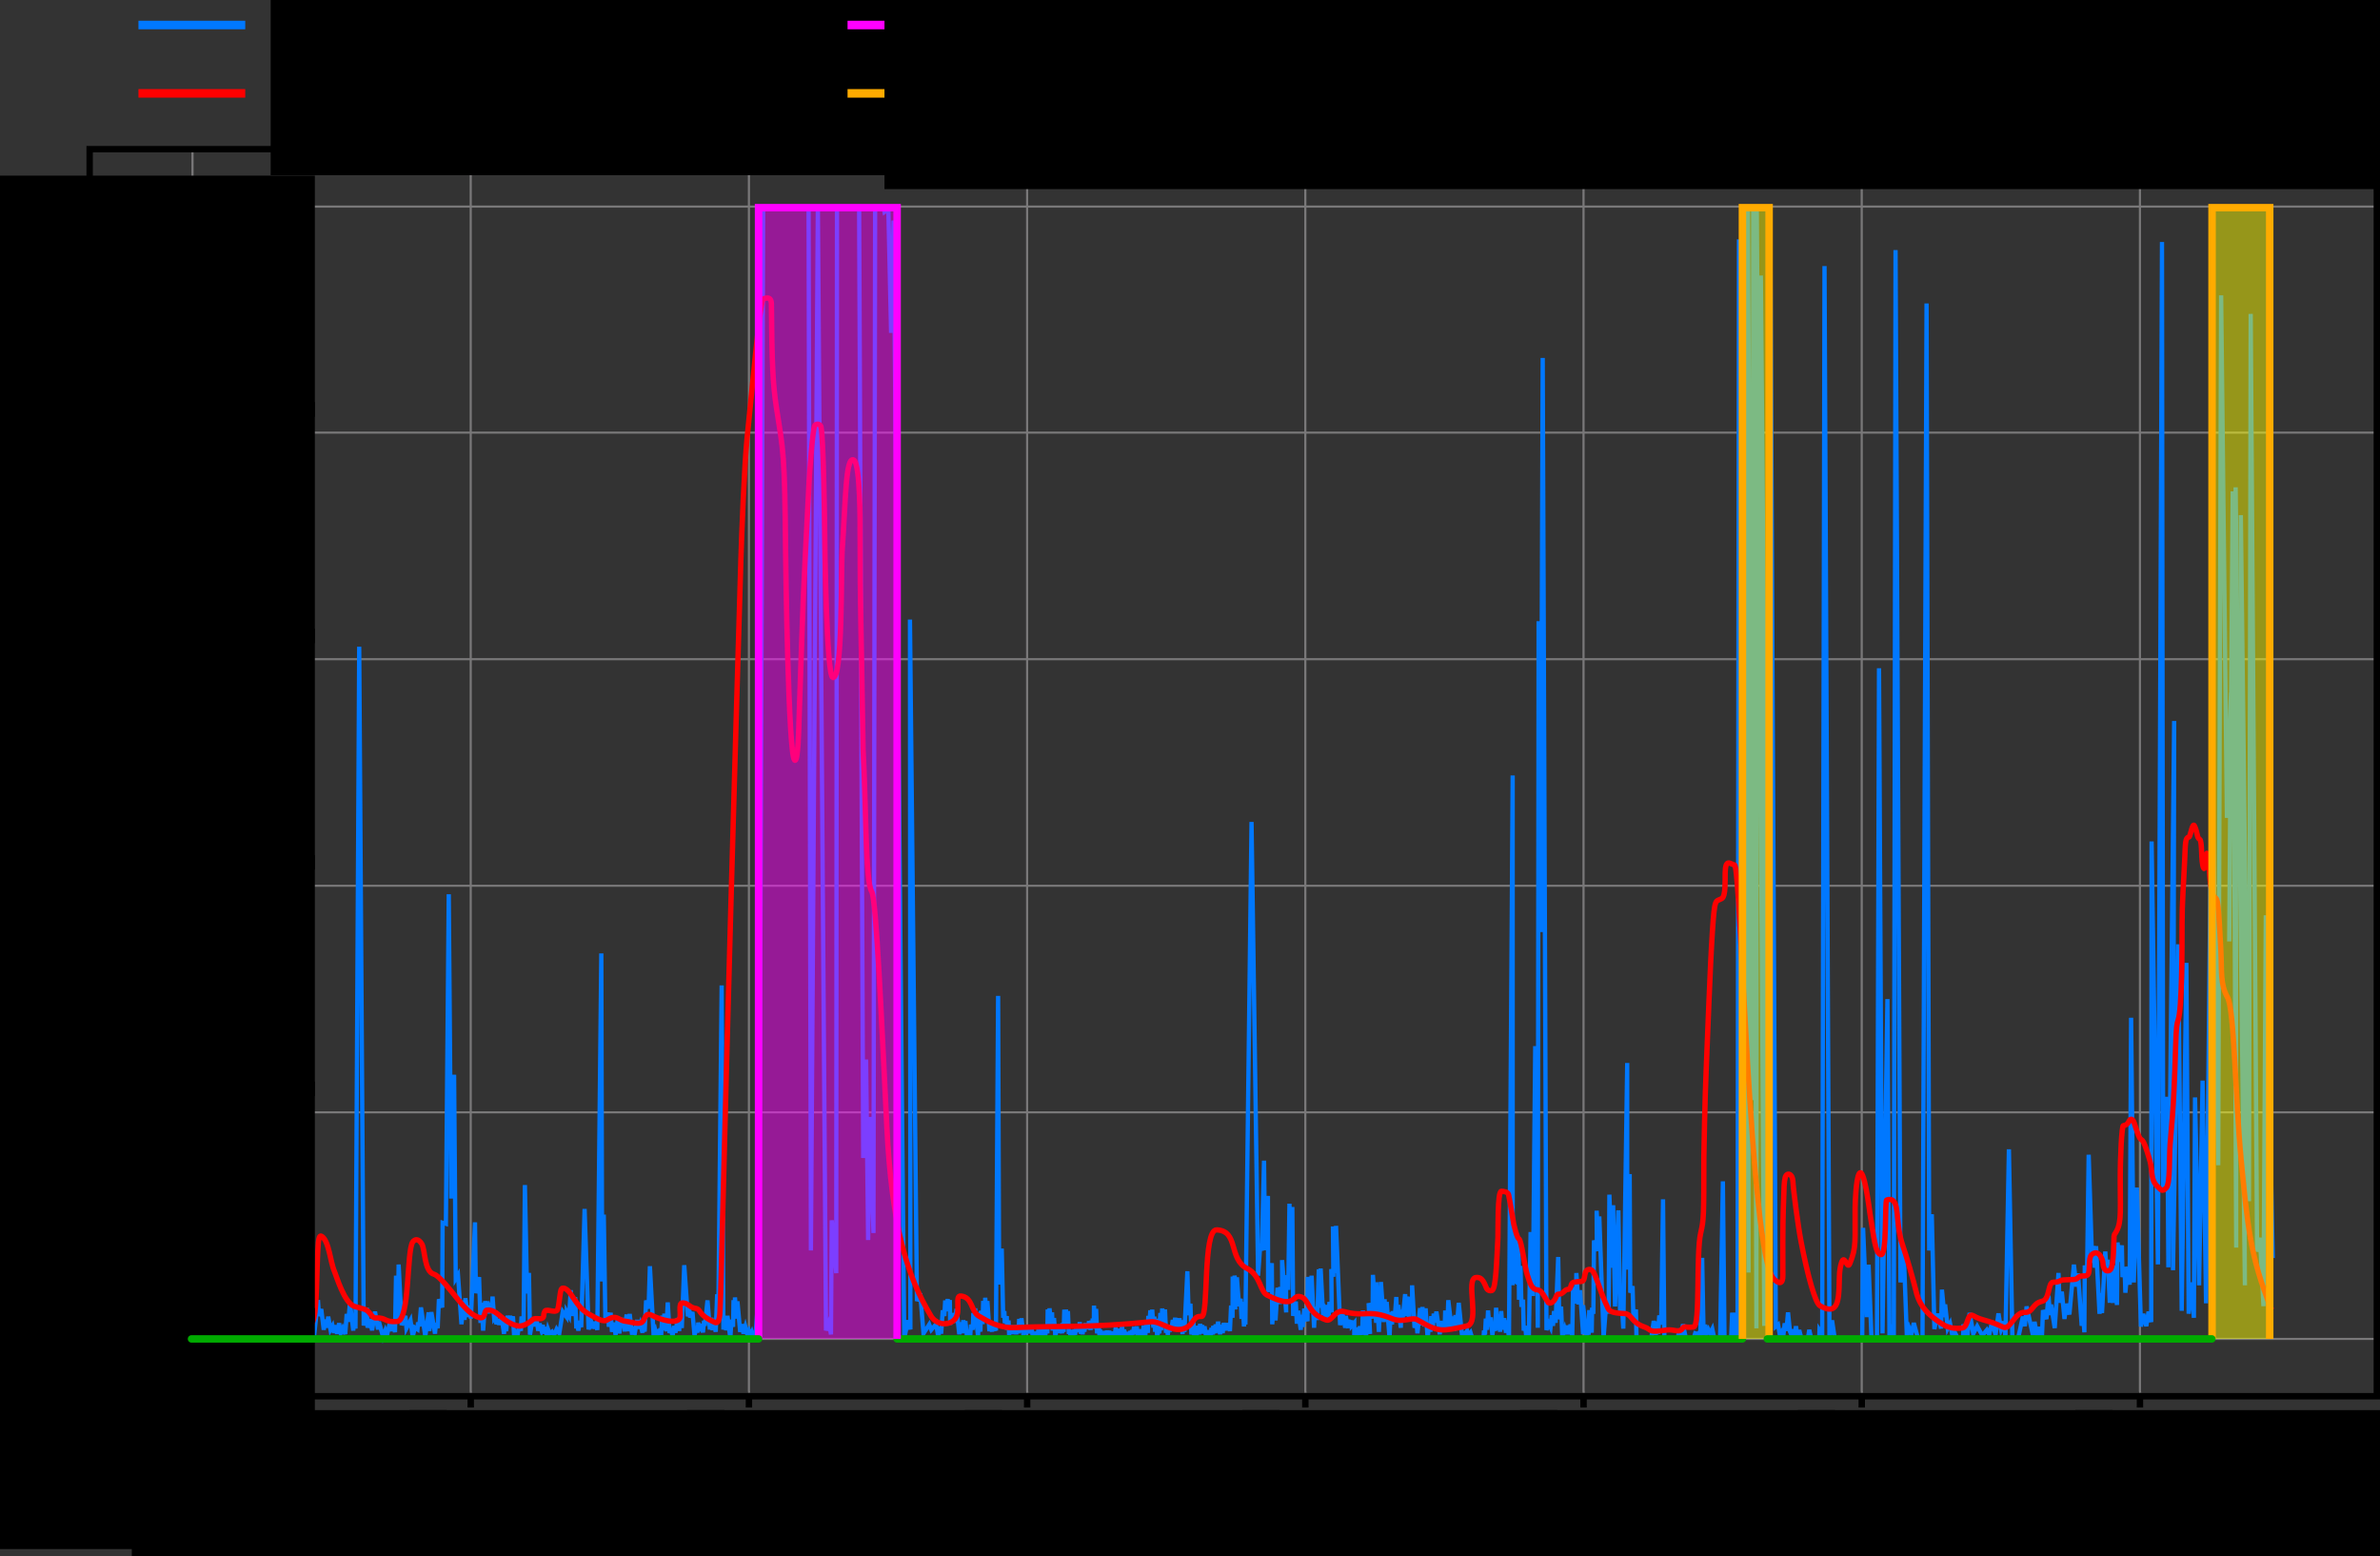 <?xml version="1.0" encoding="UTF-8" standalone="no"?>
<!-- Created with Inkscape (http://www.inkscape.org/) -->

<svg
   xmlns:dc="http://purl.org/dc/elements/1.1/"
   xmlns:cc="http://creativecommons.org/ns#"
   xmlns:rdf="http://www.w3.org/1999/02/22-rdf-syntax-ns#"
   xmlns:svg="http://www.w3.org/2000/svg"
   xmlns="http://www.w3.org/2000/svg"
   xmlns:sodipodi="http://sodipodi.sourceforge.net/DTD/sodipodi-0.dtd"
   xmlns:inkscape="http://www.inkscape.org/namespaces/inkscape"
   id="svg4190"
   version="1.1"
   inkscape:version="0.91 r13725"
   width="1114.31"
   height="728.413"
   viewBox="0 0 1114.31 728.413"
   sodipodi:docname="classified.svg">
  <rect x="0" y="0" width="1114.31" height="728.413" fill="#333333" stroke="none"/>
  <defs
     id="defs4194" />
  <sodipodi:namedview
     pagecolor="#ffffff"
     bordercolor="#666666"
     borderopacity="1"
     objecttolerance="10"
     gridtolerance="10"
     guidetolerance="10"
     inkscape:pageopacity="0"
     inkscape:pageshadow="2"
     inkscape:window-width="1535"
     inkscape:window-height="876"
     id="namedview4192"
     showgrid="false"
     inkscape:zoom="0.65123013"
     inkscape:cx="652.203"
     inkscape:cy="447.80404"
     inkscape:window-x="65"
     inkscape:window-y="24"
     inkscape:window-maximized="1"
     inkscape:current-layer="svg4190"
     inkscape:snap-bbox="true"
     inkscape:object-paths="true"
     inkscape:snap-intersection-paths="true"
     inkscape:object-nodes="true"
     inkscape:snap-smooth-nodes="true"
     inkscape:snap-midpoints="true"
     inkscape:bbox-nodes="true"
     inkscape:bbox-paths="true"
     inkscape:snap-bbox-edge-midpoints="true"
     inkscape:snap-bbox-midpoints="true"
     inkscape:snap-center="true"
     inkscape:snap-object-midpoints="true"
     inkscape:snap-global="true"
     fit-margin-top="0"
     fit-margin-left="0"
     fit-margin-right="0"
     fit-margin-bottom="0" />
  <path
     id="path4232-7-6-2"
     style="fill:none;fill-rule:evenodd;stroke:#797879;stroke-width:1px;stroke-linecap:butt;stroke-linejoin:miter;stroke-opacity:1"
     d="m 41.96,626.706 1070.85,0 m -1070.85,-106.052 1070.85,0 m -1070.85,-106.052 1070.85,0 m -1070.85,-106.051 1070.85,0 m -1070.85,-106.052 1070.85,0 M 41.959,96.697 l 1070.85,0 m -110.76,555.24 -0.136,-0.814 0,-579.86 m -130.119,580.675 -0.136,-0.814 0,-579.86 M 741.54,651.937 l -0.136,-0.814 0,-579.86 m -130.119,580.675 -0.136,-0.814 0,-579.86 m -130.119,580.675 -0.136,-0.814 0,-579.86 m -130.119,580.675 -0.136,-0.814 0,-579.86 m -130.119,580.675 -0.136,-0.814 0,-579.86 M 90.265,651.939 l -0.136,-0.814 0,-579.86"
     inkscape:connector-curvature="0" />
  <g
     id="g4139"
     style="stroke:#0078ff;stroke-width:2;stroke-miterlimit:4;stroke-dasharray:none;stroke-opacity:1"
     transform="translate(-159.198,-49.192)">
    <path
       id="path4275"
       style="fill:none;fill-rule:evenodd;stroke:#0078ff;stroke-width:2;stroke-linecap:butt;stroke-linejoin:miter;stroke-miterlimit:4;stroke-dasharray:none;stroke-opacity:1"
       d="m 297.418,671.337 1.344,-5.854 0.288,6.622 1.536,-8.35 0.96,6.238 0.576,-4.319 0.672,5.758 1.152,-10.557 0.48,6.718 1.056,-5.183 0.768,12.092 1.823,-16.795 0.48,7.486 1.056,-3.263 1.152,9.693 0.768,-4.799 0.672,3.839 0.672,-5.183 1.056,6.046 0.96,-1.728 0.672,3.263 0.768,-3.551 0.672,4.031 0.96,-4.991 0.768,4.607 0.96,-2.207 1.152,2.687 0.672,-9.405 0.768,3.647 0.768,-9.021 1.536,13.148 0.288,-5.183 0.768,4.223 1.735,-319.139 2.104,317.733 1.425,-8.347 0.407,9.365 0.95,-4.072 1.154,5.293 1.357,-8.754 1.425,8.347 0.407,-3.665 1.9,6.99 1.086,-2.918 0.814,2.172 1.425,-6.108 0.679,4.343 0.611,-5.225 1.018,5.7 0.475,-26.466 0.882,20.427 0.339,-25.652 1.425,28.367 1.764,-4.343 0.475,5.836 1.9,-3.732 1.018,7.668 1.018,-4.275 1.222,0.814 0.271,-3.257 0.611,1.9 0.746,-8.89 2.036,13.437 1.581,-11.129 0.288,8.733 0.96,-8.829 1.728,10.077 0.384,-4.895 0.864,2.303 0.576,-13.532 1.536,3.839 0.192,-39.637 1.536,0.48 1.344,-154.227 1.152,142.423 1.344,-57.967 0.768,95.492 1.056,-1.728 1.632,23.033 0.96,-11.037 0.48,9.021 0.384,-10.173 1.248,8.829 0.48,-5.374 0.864,6.046 1.919,-45.011 0.413,33.174 1.493,-7.533 0.679,21.445 0.543,-9.433 0.679,13.03 0.95,-13.776 0.882,5.293 0.136,-5.158 1.154,5.565 -0.136,-4.886 1.018,4.275 0.407,-7.261 0.746,10.247 0.746,-1.018 0.271,3.732 0.767,-2.446 0.48,2.687 1.2,-3.791 1.152,8.062 0.288,-4.463 0.72,3.167 0.672,-7.198 0.672,3.167 0.432,-3.119 0.576,3.215 0.816,-2.975 0.576,9.645 0.816,-3.215 0.624,3.119 1.002,-5.992 0.679,3.257 0.339,-6.718 0.95,3.054 0.611,-64.605 1.018,50.761 0.882,-9.636 0.475,28.909 1.357,-8.076 0.611,4.14 1.018,-3.8 0.882,5.904 0.611,-3.393 0.89,3.124 0.672,-2.495 0.192,4.127 0.96,-3.071 0.672,4.223 0.576,-3.263 0.768,2.079 1.104,-0.879 0.96,1.632 1.2,-2.831 1.248,2.015 1.632,-10.173 1.728,2.399 0.096,-2.495 1.152,2.111 0.768,-12.092 0.672,12.045 1.392,-8.781 0.528,14.636 0.48,-2.207 0.48,3.215 0.816,-4.559 0.528,2.975 1.584,-55.376 1.871,56.384 1.152,-3.695 0.72,3.263 0.528,-3.215 0.528,3.407 0.336,-3.359 0.816,3.887 1.871,-176.253 0.384,153.556 0.768,-31.287 0.768,50.481 1.344,-4.655 0.24,6.67 0.864,-6.574 0.624,8.925 0.864,-4.319 0.816,5.758 1.152,-8.35 0.624,7.678 0.672,-6.286 0.336,3.023 0.864,-3.983 0.624,6.286 0.912,-7.918 0.48,7.822 0.96,-8.062 1.104,9.693 0.528,-3.647 0.864,2.351 1.008,-5.614 0.672,4.079 0.768,-2.207 1.056,4.127 0.144,-2.735 0.864,2.159 0.672,-14.54 1.152,3.839 0.624,-19.866 1.68,31.239 0.768,-1.488 0.72,3.071 0.36,-3.287 0.528,2.687 0.888,-2.999 0.336,2.927 0.528,-9.021 0.528,6.814 0.432,-7.726 0.96,8.254 0.624,-13.532 0.864,14.348 0.624,-2.207 0.768,3.743 0.672,-4.847 0.672,3.167 1.056,-6.814 0.72,5.998 0.384,-9.645 0.816,8.254 1.152,-29.415 1.68,23.945 0.672,-3.503 0.384,4.031 1.104,-2.543 0.96,10.893 0.96,-3.599 0.432,2.351 0.384,-4.683 0.78,3.97 0.577,-3.359 0.814,3.97 0.509,-5.429 0.373,2.341 1.255,-11.91 1.113,13.612 0.72,-5.47 0.528,5.806 0.576,-4.847 0.912,5.614 0.672,-17.563 0.528,10.509 1.584,-155.091 0.816,161.089 0.866,-6.365 0.407,6.718 0.611,-6.786 1.357,10.451 0.543,-8.619 0.746,3.325 0.204,-12.487 0.611,8.686 0.068,-9.976 0.746,9.636 0.407,-7.804 1.289,14.319 0.746,-3.597 0.814,4.411 0.882,-3.19 0.95,3.743 0.746,-1.843 0.838,2.163 0.519,-1.348 0.611,2.104 0.475,-2.172 0.543,1.9 0.882,-11.672 0.787,6.769 1.968,-523.898 21.268,0 1.086,488.49 3.257,-488.49 3.8,525.95 1.395,-3.876 0.936,5.734 0.36,-53.433 2.111,24.761 L 551.073,146 l 10.365,0 1.919,445.2 1.344,-46.067 0.96,84.456 0.768,-57.583 1.728,54.32 L 568.923,146 l 4.031,0 0.384,2.384 1.784,-1.285 1.287,57.909 1.152,-52.593 4.991,523.433 1.728,-8.637 1.152,4.223 -0.192,-332.256 3.263,319.012 1.536,-3.647 1.536,18.811 2.687,-4.223 0.96,2.495 2.303,-2.687 0.768,4.799 0,0 0.257,1.2 0.679,-4.75 0.611,3.257 0.746,-10.926 0.746,2.647 0.407,-7.261 0.611,5.022 0.543,-5.7 0.407,5.633 0.611,-5.158 0.136,11.537 0.814,-5.429 0.679,4.615 0.339,-4.683 0.543,4.343 0.611,-6.243 1.289,11.876 0.746,-5.565 0.679,5.09 0.475,-6.108 0.543,5.565 0.407,-5.158 0.882,8.415 0.543,-4.004 0.746,3.665 0.475,-6.379 0.814,2.375 0.271,-7.872 0.475,6.583 0.407,-8.686 1.357,13.437 0.068,-5.158 1.018,2.511 0.136,-9.704 0.882,6.243 0.271,-10.858 0.746,6.854 0.204,-8.347 0.611,9.161 0.407,-7.601 0.95,14.115 0.475,-3.665 0.746,3.868 0.339,-4.411 0.746,4.14 0.136,-3.054 0.611,2.85 1.018,-156.695 0.475,135.114 1.222,-16.83 0.679,32.37 0.543,-3.122 0.204,5.633 0.95,-3.257 0,6.379 0.814,-4.343 0.271,6.786 0.611,-4.072 0.271,3.529 0.814,-3.936 0.475,4.072 0.611,-4.004 0.543,4.072 0.543,-4.275 0.475,3.868 0.373,-6.752 0.645,6.379 0.407,-6.718 0.95,8.008 0.543,-4.14 0.475,3.732 0.543,-3.665 0.611,3.156 0.441,-3.665 0.679,3.156 0.407,-2.681 0.713,5.056 0.475,-2.477 0.611,2.579 0.441,-2.748 0.543,2.172 0.543,-3.359 0.611,2.986 0.611,-4.174 0.746,5.124 0.611,-4.004 0.577,3.563 0.373,-4.886 0.611,3.359 0.17,-11.197 0.713,5.904 0.136,-6.447 0.814,7.668 0.373,-5.768 0.271,8.483 0.645,-5.836 0.645,8.924 0.645,-5.09 0.611,3.19 0.271,-2.477 0.679,2.341 0.373,-2.239 0.577,2.477 0.136,-4.75 0.577,4.14 0.305,-10.417 0.543,7.092 0.238,-7.16 0.407,7.431 0.509,-6.718 0.441,10.722 0.441,-1.934 0.238,2.681 0.407,-1.764 0.238,2.647 0.441,-2.443 0.271,2.104 0.509,-3.461 0.339,2.579 0.645,-3.699 0.238,2.206 0.509,-2.884 0.339,3.122 0.475,-4.683 0.543,5.429 0.407,-3.563 0.373,3.8 0.475,-4.174 0.373,2.986 0.441,-3.97 0.441,2.341 0.407,-1.9 0.543,2.307 0.339,-3.766 0.746,4.106 0.339,-4.343 0.475,3.563 0.17,-4.547 0.509,4.445 0.077,-10.462 0.672,10.893 0.336,-9.357 0.432,11.469 0.768,-4.367 0.384,5.47 0.384,-2.783 0.48,4.079 0.72,-3.263 0.432,3.071 0.576,-3.311 0.528,2.975 0.528,-3.167 0.576,3.023 0.336,-2.927 0.624,3.359 0.288,-2.351 0.576,2.255 0.384,-2.927 0.624,2.735 0.528,-4.703 0.528,4.943 0.48,-2.447 0.528,2.255 0.336,-4.127 0.72,4.367 0.336,-5.95 0.576,5.422 0.432,-3.359 0.768,3.503 0.288,-2.399 0.576,2.447 0.336,-1.967 0.576,2.255 0.384,-3.263 0.384,2.495 0.432,-2.879 0.336,2.063 0.576,-3.551 0.528,3.167 0.72,-3.398 0.407,4.479 0.746,-3.122 0.679,4.14 0.475,-2.307 0.407,2.375 0.543,-5.972 0.746,5.158 0.407,-7.058 0.814,5.293 0.204,-7.94 0.543,3.732 0.407,-6.311 0.407,6.379 0.475,-6.718 0.543,8.415 0.475,-5.158 0.339,7.126 0.407,-6.108 0.543,8.483 0.814,-4.072 0.204,2.443 0.475,-9.569 0.339,8.144 0.543,-10.247 0.475,8.076 0.814,-7.601 0.475,10.926 0.447,-3.666 0.384,4.607 0.528,-4.127 0.432,2.687 0.288,-3.167 0.432,2.111 0.672,-4.463 0.384,3.695 0.72,-4.703 0.528,4.463 0.384,-3.359 0.576,3.359 0.528,-4.271 0.384,4.559 0.576,-3.599 0.48,6.478 0.24,-6.19 0.624,5.183 1.392,-28.408 0.624,20.586 0.816,-5.422 0.432,14.444 0.958,-6.497 0.305,6.956 0.679,-4.174 0.407,4.852 0.78,-5.191 0.509,4.004 0.475,-4.92 0.441,3.461 0.509,-2.918 0.475,3.97 0.645,-3.359 0.645,4.275 0.509,-2.477 0.441,3.122 0.577,-2.545 0.543,2.613 0.509,-4.241 0.645,3.054 0.204,-4.038 0.95,3.461 0.136,-4.14 0.814,2.511 0.339,-3.8 0.95,5.904 0.475,-4.343 0.746,3.8 0.475,-4.75 0.679,3.529 0.407,-3.393 0.814,3.257 0.407,-3.393 0.611,3.8 0.543,-11.944 0.679,5.7 0.068,-19.273 1.222,15.405 -0.339,-15.88 1.018,12.012 0.068,-11.197 1.018,13.573 0.746,-3.529 0.407,9.433 0.475,-7.94 0.679,11.469 0.359,-6.007 0.288,5.087 2.879,-235.228 3.071,212.387 1.056,-14.876 0.672,3.167 1.056,-42.132 0.48,41.94 1.344,-25.433 0.096,45.011 1.728,-13.532 0.192,28.6 0.864,-11.709 0.672,9.885 0.96,-15.26 1.056,7.582 0.192,-7.966 0.96,7.198 -0.096,-19.77 1.919,24.473 -0.096,-17.371 1.056,6.814 0.576,-40.308 0.768,31.191 0.576,-29.655 0.384,50.961 1.248,-6.718 0.48,10.365 0.672,-6.046 1.152,8.925 0.384,-7.006 0.672,5.662 0.576,-8.542 1.536,5.854 0.096,-20.73 1.056,16.699 0.768,-17.275 1.152,24.377 0.384,-9.693 1.152,6.046 0.672,-23.705 0.48,18.043 0.384,-18.427 1.152,21.882 0.672,-1.919 0.672,3.359 0.384,-6.238 0.864,5.662 0.384,-7.102 1.056,4.895 -0.192,-20.25 0.96,3.551 -0.192,-23.513 1.44,21.786 -3e-5,-22.074 1.919,46.451 0.96,-6.238 1.44,7.486 0.288,-5.566 0.96,5.758 0.192,-4.031 0.384,3.551 0.96,-3.167 0.192,2.591 1.248,-1.44 0,5.758 0.576,-3.263 0.48,3.359 0.576,-3.647 0.576,3.551 0.384,-4.127 1.056,3.935 0.384,-11.325 1.536,12.956 0,-12.38 1.823,10.365 -0.672,-14.396 1.823,7.198 0.192,-20.442 1.536,22.457 0,-19.003 1.248,23.225 0.96,-23.321 1.344,18.715 0.384,-10.653 0.576,10.269 0.384,-9.021 1.344,16.795 0.48,-11.901 0.672,5.662 0.288,-6.238 0.864,4.991 0.864,-11.613 0.384,10.461 0.576,-6.718 1.152,10.653 0.192,-8.35 0.672,4.031 1.152,-11.421 0.576,10.365 0.096,-9.213 1.344,11.037 -0.096,-10.941 1.344,7.198 0,-12.572 1.152,19.866 0.96,-2.591 0.384,5.183 1.248,-11.805 0.432,8.062 0.672,-8.542 0.864,9.069 0.624,-8.446 0.96,14.3 0.576,-6.862 0.72,3.455 0.384,-7.246 0.72,6.046 0.432,-7.246 0.528,4.079 0.72,-5.039 1.584,10.653 0.336,-6.238 1.008,5.183 0.288,-3.791 0.624,3.551 0.288,-9.837 0.96,9.453 0.48,-14.3 1.68,14.252 0.48,-6.622 0.72,6.67 0.48,-7.342 0.624,5.71 0.912,-11.421 1.536,15.236 1.344,-1.08 0.336,1.871 0.72,-2.879 0.576,2.111 1.008,-1.296 0.767,2.531 5.375,0 0.144,-3.539 0.48,1.919 0.384,-7.486 0.576,5.23 0.48,-9.069 0.576,7.486 0.72,-4.223 0.72,8.302 0.576,-4.799 0.72,2.783 0.432,-10.797 0.912,10.365 0.528,-5.95 0.432,6.814 0.528,-9.693 0.624,8.685 0.768,-5.326 0.864,6.814 0.384,-5.806 1.008,8.014 1.728,-263.06 0.003,238.579 0.713,-26.263 0.543,25.516 0.509,-23.718 0.577,24.125 0.441,-22.089 0.17,29.249 0.713,-15.846 0.441,19.171 0.746,-3.393 0.305,14.489 0.713,-2.172 0.509,5.497 0.509,-3.665 0.679,3.495 0.828,-49.294 1.056,29.943 1.104,-116.942 1.2,131.818 0.384,-330.72 0.96,145.494 0.96,-268.722 1.755,455.03 0.95,-3.257 0.95,1.968 0.543,-5.633 0.611,4.954 0.475,-6.922 0.746,5.497 1.222,-30.81 0.475,29.181 0.882,-5.972 0.543,14.251 1.117,-3.667 0.576,2.399 0.672,-4.127 0.576,4.127 0.96,-4.607 0.768,5.566 0.384,-23.033 1.44,7.582 0.096,-14.204 0.96,14.684 0.768,-6.622 1.44,20.634 0,-13.628 1.632,14.492 0.192,-5.758 0.768,5.087 0.288,-11.517 1.152,10.557 0.192,-11.709 0.576,2.879 0.288,-34.358 1.344,4.991 -0.096,-18.907 0.864,17.467 0.384,-14.78 2.015,56.72 1.347,-17.709 1.018,6.447 0.339,-55.647 1.222,34.203 0.543,-29.249 0.882,47.368 1.561,-44.993 0.814,48.115 0.882,-2.918 0.611,10.179 1.832,-124.324 0,96.704 1.154,-44.721 0.271,55.512 1.086,-3.054 0.407,15.948 1.154,-5.022 0.271,13.39 6.922,0 1.154,-8.029 1.018,6.515 0.271,-6.243 0.746,5.836 0.543,-8.686 0.882,4.275 0.882,-58.633 0.611,64.965 6.243,0 1.018,-4.364 0.746,3.122 0.746,-5.225 1.289,6.468 3.732,0 0.679,-2.26 1.154,0.307 0.814,-0.715 0.407,2.511 0.882,-37.392 0.679,36.306 0.746,-5.022 0.543,4.243 0.95,-1.968 0.814,1.764 1.018,-2.036 0.882,4.26 2.782,0 1.289,-73.38 0.746,73.38 3.122,0 0.475,-11.897 1.018,11.605 0.271,-11.605 1.222,11.537 0.679,-513.924 2.08,481.137 0.192,-495.601 2.207,498.066 -0.288,-498.929 1.985,418.261 0.51,-418.453 1.473,525.226 0.159,-525.034 3.535,523.899 -1.615,-491.652 3.406,402.033 1.009,-424.011 2.591,513.931 1.056,-0.864 0.864,4.991 0.96,-1.728 0.696,1.392 0.576,-5.302 0.792,3.551 0.768,-8.661 0.912,8.925 0.6,1.488 0.696,-2.423 0.696,3.647 0.84,-5.159 0.72,5.326 0.792,-3.527 0.936,3.755 3.167,0 0.576,-3.875 0.864,3.875 3.839,0 0.096,-3.683 1.267,2.033 1.086,-500.147 2.307,500.962 1.222,-7.465 1.222,8.3 12.894,0 0.407,-51.597 1.764,41.803 0.814,-24.566 1.357,34.359 2.579,0 0.95,-313.546 1.629,311.354 2.307,-156.491 0.95,157.713 0.814,-5.293 1.222,5.158 0.814,-508.155 2.307,483.182 1.493,-15.201 1.493,40.446 1.086,-3.936 1.086,2.715 1.086,-5.022 1.9,7.079 2.172,0 1.9,-484.288 1.222,443.279 1.222,-16.966 1.222,53.747 1.493,-7.193 1.629,6.922 0.407,-18.187 1.222,12.894 0.271,-5.972 1.222,11.129 1.086,-2.172 1.086,5.565 1.093,-1.605 1.35,2.848 2.579,0 0.136,-6.4 1.9,5.293 1.039,-10.691 1.684,9.731 1.844,-3.511 2.402,4.382 2.125,-2.625 1.086,2.13 1.357,-6.066 1.629,6.243 1.357,-10.044 1.222,7.465 1.357,-3.665 0.679,7.329 1.629,-87.95 1.629,88.378 2.715,0 2.172,-10.065 0.95,4.479 0.814,-9.229 2.986,13.505 0.747,-6.311 1.222,6.583 0.814,-4.14 1.425,4.615 0.475,-12.487 1.629,4.14 0.95,-10.994 0.747,9.161 0.475,-4.954 1.697,10.994 1.764,-25.788 0.475,13.912 1.086,-5.158 1.243,12.775 0.864,-7.102 1.44,4.991 2.111,-23.321 1.152,10.269 0.768,-6.142 1.728,24.473 0.768,-3.839 0.48,6.91 0.192,-31.287 1.056,5.374 0.768,-57.199 1.631,50.577 0.768,-7.87 0.48,10.173 0.576,-10.077 1.631,31.671 0.384,-9.693 0.768,9.309 1.536,-28.792 0.576,9.309 0.576,-5.47 0.96,20.154 0.576,-15.835 0.864,15.931 0.288,-17.659 1.638,18.586 0.281,-29.239 0.864,9.021 1.152,-7.678 0.288,14.876 0.96,-4.799 0.384,12.092 1.152,-12.188 0.864,8.446 0.672,-124.956 1.248,123.9 1.44,-44.435 1.919,65.069 1.056,-5.95 1.44,5.758 1.056,-6.766 1.248,4.847 0.192,-224.959 2.962,197.986 1.9,-478.567 0.543,444.636 1.9,-44.518 0.543,79.806 2.715,-255.706 -0.543,257.064 2.443,-152.555 1.629,171.557 2.172,-162.87 1.086,164.228 1.357,-14.658 1.086,16.558 0.543,-103.151 1.9,87.95 1.629,-95.822 1.629,104.237 2.715,-264.121 2.986,199.516 1.357,-407.176 2.715,244.577 1.9,-58.633 -0.814,116.452 1.629,-210.646 1.629,353.971 -0.271,-355.872 4.343,373.516 -1.9,-360.486 3.8,321.126 0.814,-415.319 2.986,438.935 1.357,-6.515 1.629,32.031 1.086,-182.958 3.257,160.427 M 250,673.036 l 1.265,-10.501 1.142,11.776 1.728,-5.374 0.192,4.223 1.536,-4.031 0.96,2.879 0.96,-2.495 1.152,2.495 2.303,-23.033 1.919,12.092 0.96,-17.083 0.96,17.851 0.768,-11.133 1.536,19.386 1.152,-19.386 1.152,5.95 2.311,-327.002 1.527,324.507 1.152,-12.86 0.576,11.997 0.864,-9.693 0.768,9.021 0.864,-9.501 0.576,22.553 0.96,-7.87 0.576,7.294 1.152,-10.749 1.344,15.164 0.768,-3.167 0.672,5.758 0.96,-8.254 0.576,2.111 0.288,-4.031 1.056,5.566 0.672,-3.839 0.768,5.278 0.48,-5.566 0.672,4.511 0.384,-16.027 0.48,10.749 1.728,-33.302 0.288,9.597 0.48,-11.613 0.576,32.631 0.96,-13.244 1.248,15.643 0.886,-52.663 1.086,61.755"
       inkscape:connector-curvature="0" />
  </g>
  <path
     style="fill:none;fill-rule:evenodd;stroke:#ff0000;stroke-width:2.5;stroke-linecap:butt;stroke-linejoin:miter;stroke-miterlimit:4;stroke-dasharray:none;stroke-opacity:1"
     d="m 90.802,613.325 c 1.513,-1.513 2.933,-0.095 3.417,-2.12 1.373,-5.741 1,-26.705 1.335,-31.96 0.311,-4.883 -0.146,-10.381 1.531,-10.185 3.921,0.459 6.472,34.22 14.875,36.325 3.291,0.824 2.916,-3.334 5.486,-3.529 5.86,-0.444 5.03,6.944 8.935,8.18 2.879,0.912 1.743,2.266 4.572,2.601 1.809,0.214 6.543,6.083 12.516,7.134 3.027,0.536 2.871,-0.74 3.591,-3.434 1.178,-4.407 1.248,-20.919 1.621,-28.479 0.263,-3.406 0.106,-10.162 1.823,-9.237 3.533,1.901 4.178,12.356 6.094,16.507 0.752,1.628 4.59,15.089 9.549,16.411 0.765,0.204 3.622,0.981 4.463,1.248 2.72,0.864 3.335,4.138 5.23,4.079 5.48,-0.17 3.801,2.123 10.055,1.684 6.078,-0.426 4.44,-33.416 7.39,-37.279 0.939,-1.23 2.494,-1.712 4.161,0.904 1.667,2.616 1.052,13.018 5.748,14.262 2.494,0.66 8.338,8.242 11.323,11.92 2.985,3.678 6.371,7.476 9.945,8.369 3.007,0.752 2.067,-3.247 3.427,-3.469 4.837,-0.789 7.229,5.674 14.387,7.329 3.024,0.699 6.727,-2.519 7.126,-2.918 1.199,-1.199 4.171,0.48 5.022,-1.222 0.283,-0.567 -0.076,-1.429 0.697,-2.725 0.773,-1.296 4.781,0.978 5.791,-0.507 1.01,-1.486 1.059,-8.835 2.055,-9.969 0.997,-1.135 3.161,0.899 3.876,1.937 3.661,5.315 5.141,8.101 9.84,10.451 0.566,0.283 3.165,1.944 5.256,2.427 2.091,0.483 2.162,-0.455 4.377,-1.254 2.486,-0.897 4.124,1.376 6.228,1.569 2.104,0.193 5.367,1.387 7.281,0.854 2.792,-0.778 1.397,-5.636 5.7,-3.393 3.577,1.864 11.853,4.391 12.886,0.786 0.337,-1.175 -0.765,-6.66 0.957,-6.761 2.731,-0.161 3.444,2.126 6.063,2.508 3.252,0.474 0.679,2.822 9.366,6.633 2.263,0.993 2.298,-5.021 2.345,-6.121 0.439,-10.331 0.629,-21.055 0.842,-29.588 2.684,-107.245 5.685,-213.969 8.869,-320.614 0.391,-13.096 1.618,-44.225 2.922,-57.527 3.19,-32.533 5.286,-52.691 6.104,-57.907 1.241,-7.916 1.038,-7.423 2.958,-7.71 1.037,-0.155 2.314,0.097 2.335,2.756 0.225,27.745 0.679,37.689 2.307,48.182 3.276,21.104 3.925,20.809 4.343,67.863 0.057,6.376 1.251,94.769 4.207,97.451 1.703,1.546 1.984,-16.271 2.036,-17.78 l 1.32,-38.687 c 1.051,-30.801 1.889,-41.76 3.457,-74.349 0.106,-2.206 1.571,-23.94 2.638,-25.794 0.488,-0.848 2.599,-1.034 2.928,0.698 1.149,6.035 1.667,45.025 1.667,46.11 0,9.424 0.95,69.993 3.8,71.12 4.745,1.877 3.844,-51.249 4.411,-59.176 1.694,-23.67 1.602,-44.531 5.429,-42.618 3.164,1.582 2.986,30.778 2.986,34.474 0,35.387 0.46,41.577 1.39,101.059 1.451,26.54 1.047,61.931 4.039,66.426 2.121,3.186 4.752,63.15 7.081,109.966 2.329,46.816 9.335,69.769 20.623,88.659 2.801,4.687 8.993,4.759 11.531,1.204 2.538,-3.555 -0.439,-10.784 2.469,-10.485 5.683,0.583 4.645,7.14 8.462,9.41 3.817,2.27 9.42,5.699 16.676,5.38 22.9,-1.009 34.866,0.24 63.725,-2.717 5.089,-0.522 10.46,5.868 16.641,2.778 3.987,-1.993 3.173,-5.672 7.233,-5.256 3.399,0.348 0.498,-40.82 7.072,-40.546 10.415,0.434 5.421,13.588 14.266,18.084 6.245,3.174 6.003,10.739 9.351,12.455 13.639,6.989 11.418,-0.302 15.486,0.702 4.608,1.137 2.939,7.758 12.144,10.921 2.859,0.983 4.004,-5.085 8.463,-3.893 10.172,2.719 10.986,-1.323 22.539,3.332 5.214,2.101 9.034,-1.08 11.82,0.556 10.375,6.091 11.107,5.305 23.062,2.837 6.497,-1.341 -1.058,-22.455 4.437,-22.711 2.104,-0.098 3.119,0.877 4.696,4.859 0.413,1.043 1.543,1.58 2.625,1.224 1.833,-0.603 2.173,-12.982 2.797,-24.849 0.133,-2.539 -0.298,-21.707 1.624,-21.584 1.194,0.076 3.05,0.196 3.375,1.66 0.772,3.471 2.193,12.883 2.406,13.734 1.02,4.082 1.592,6.294 2.428,6.881 1.253,0.879 2.628,13.052 3.978,17.101 1.269,3.808 2.069,6.65 4.721,6.773 2.054,0.095 3.631,4.014 5.016,5.954 0.311,0.436 2.612,0.584 3.769,-2.955 0.658,-2.012 1.434,0.089 3.699,-2.272 1.939,-2.021 2.439,0.406 3.299,-2.976 0.436,-1.713 1.863,-1.44 4.85,-1.729 2.398,-0.232 0.358,-5.93 4.03,-5.576 2.517,0.243 3.622,8.508 8.279,18.051 0.809,1.657 2.101,2.353 7.715,2.594 3.586,0.154 3.132,4.168 9.285,6.247 3.939,1.331 1.194,2.852 10.608,1.47 3.41,-0.501 5.716,1.547 7.273,-0.675 1.153,-1.646 0.561,-0.233 5.233,-0.744 3.27,-0.357 1.056,-34.365 3.379,-44.19 1.387,-5.867 1.44,-7.605 1.44,-35.222 0,-2.518 0.519,-28.179 1.12,-41.734 0.602,-13.555 1.766,-47.154 2.867,-63.819 1.1,-16.665 1.443,-13.873 4.4,-15.577 1.921,-1.107 1.52,-8.67 1.591,-11.992 0.15,-7.066 2.365,-4.102 4.417,-3.734 2.991,0.537 7.08,182.517 18.331,193.768 2.753,2.753 4.317,2.232 4.275,-1.726 -0.092,-8.699 -0.032,-23.695 0.178,-30.393 0.39,-12.408 0.39,-13.04 0.879,-15.245 0.58,-2.614 3.442,-2.298 3.641,1.729 0.198,3.996 2.352,20.614 3.839,28.312 3.019,15.628 6.645,28.785 8.877,29.895 0.971,0.483 4.511,2.853 6.77,0.596 2.97,-2.967 1.792,-13.545 2.59,-17.907 1.804,-9.862 3.091,1.034 4.523,-2.364 3.308,-7.852 2.37,-11.216 2.525,-26.068 0.038,-3.635 0.491,-13.446 1.826,-15.968 2.356,-4.45 4.949,17.629 5.165,18.823 1.745,9.676 2.303,18.755 5.172,18.955 2.778,0.193 1.658,-25.267 2.62,-25.59 2.181,-0.733 3.087,0.303 3.548,0.957 2.09,2.969 0.86,11.244 3.941,20.233 1.742,5.083 5.084,16.581 6.277,21.61 1.634,6.888 5.713,11.275 12.955,15.69 1.756,1.07 5.077,2.018 8.813,1.392 2.608,-0.437 2.18,-7.402 4.976,-5.739 4.165,2.478 6.869,1.875 13.961,5.344 3.421,1.673 5.422,-7.131 10.149,-6.894 4.038,0.203 3.277,-4.139 8.217,-5.211 3.575,-0.776 2.648,-8.91 5.093,-8.898 3.369,0.017 2.714,-0.921 4.791,-1.066 4.702,-0.328 5.871,0.156 7.004,-1.187 1.133,-1.344 3.575,0.092 4.585,-1.5 1.011,-1.592 0.015,-7.459 1.567,-9.011 1.644,-1.644 3.031,-0.859 3.637,-0.214 0.606,0.645 1.679,2.397 1.736,4.032 0.057,1.634 0.797,4.617 3.224,3.323 2.156,-1.15 1.753,-16.126 2.055,-16.545 3.39,-4.703 2.919,-8.457 2.824,-24.236 -0.074,-12.252 0.716,-26.939 1.479,-26.958 2.554,-0.064 2.505,-2.872 3.552,-2.911 1.473,-0.054 1.633,2.83 3.48,7.49 1.748,4.409 1.394,-1.9 5.383,11.972 1.305,4.539 -0.01,9.197 4.16,12.599 0.787,0.642 1.503,2.314 3.538,-0.009 1.78,-2.031 1.262,-13.292 1.751,-20.451 0.523,-7.664 1.633,-13.411 2.567,-44.985 0.301,-10.186 0.624,-11.473 1.162,-12.925 1.877,-5.065 1.864,-34.822 1.864,-45.114 0,-10.173 0.716,-18.418 1.249,-30.587 0.326,-7.438 0.234,-9.771 1.966,-10.082 0.758,-0.136 1.654,-7.408 2.656,-5.109 1.603,3.676 1,5.383 2.356,6.132 1.351,0.746 0.517,10.821 1.881,13.501 0.967,1.899 0.89,-8.929 1.757,-6.623 1.237,3.29 0.617,18.841 3.673,20.481 1.199,0.644 1.458,2.317 2.607,24.125 0.542,10.288 -0.381,16.276 3.125,22.507 3.289,5.846 3.546,46.336 6.376,75.673 2.961,30.682 4.112,45.447 14.266,70.522"
     id="path4216"
     inkscape:connector-curvature="0"
     sodipodi:nodetypes="cssssssscscssssssssssssssssssssssssssssssssssssssssssssssssscssssssssssssssssssssssssssssssssssssssssssssssssssssssssssssssssssssssssssssssssssssssssssssssssssssssc" />
  <path
     id="path4297-75-6"
     style="fill:none;fill-rule:evenodd;stroke:#000000;stroke-width:3;stroke-linecap:butt;stroke-linejoin:miter;stroke-miterlimit:4;stroke-dasharray:none;stroke-opacity:1"
     d="m 36.05,96.446 4.683,0 m -4.682,106.052 4.683,0 m -4.682,106.052 4.683,0 m -4.682,106.052 4.683,0 m -4.682,106.052 4.683,0 m -4.682,106.052 4.683,0 m 961.179,32.102 0,-4.683 m -130.255,4.683 0,-4.683 m -130.255,4.683 0,-4.683 m -130.255,4.683 0,-4.683 m -130.255,4.683 0,-4.683 m -130.255,4.683 0,-4.683 m -130.255,4.683 0,-4.683 m -130.255,4.683 0,-4.683 m -48.169,-584.3 1070.85,0 0,583.702 -1070.85,0 z"
     inkscape:connector-curvature="0" />
  <flowRoot
     xml:space="preserve"
     id="flowRoot4406"
     style="font-style:normal;font-weight:normal;font-size:22.5px;line-height:125%;font-family:sans-serif;letter-spacing:0px;word-spacing:0px;fill:#000000;fill-opacity:1;stroke:none;stroke-width:1px;stroke-linecap:butt;stroke-linejoin:miter;stroke-opacity:1"
     transform="translate(105.953,-103.796)"><flowRegion
       id="flowRegion4408"><rect
         id="rect4410"
         width="147.413"
         height="112.863"
         x="-105.953"
         y="186.006" /></flowRegion><flowPara
       id="flowPara4412">1.0</flowPara><flowPara
       id="flowPara4414" /><flowPara
       id="flowPara4418" /><flowPara
       id="flowPara4422" /></flowRoot>  <flowRoot
     xml:space="preserve"
     id="flowRoot4406-1"
     style="font-style:normal;font-weight:normal;font-size:22.5px;line-height:125%;font-family:sans-serif;letter-spacing:0px;word-spacing:0px;fill:#000000;fill-opacity:1;stroke:none;stroke-width:1px;stroke-linecap:butt;stroke-linejoin:miter;stroke-opacity:1"
     transform="translate(105.953,2.204)"><flowRegion
       id="flowRegion4408-2"><rect
         id="rect4410-9"
         width="147.413"
         height="112.863"
         x="-105.953"
         y="186.006" /></flowRegion><flowPara
       id="flowPara4457">0.8</flowPara><flowPara
       id="flowPara4414-1" /><flowPara
       id="flowPara4418-9" /><flowPara
       id="flowPara4422-4" /></flowRoot>  <flowRoot
     xml:space="preserve"
     id="flowRoot4406-1-7"
     style="font-style:normal;font-weight:normal;font-size:22.5px;line-height:125%;font-family:sans-serif;letter-spacing:0px;word-spacing:0px;fill:#000000;fill-opacity:1;stroke:none;stroke-width:1px;stroke-linecap:butt;stroke-linejoin:miter;stroke-opacity:1"
     transform="translate(105.953,108.204)"><flowRegion
       id="flowRegion4408-2-8"><rect
         id="rect4410-9-4"
         width="147.413"
         height="112.863"
         x="-105.953"
         y="186.006" /></flowRegion><flowPara
       id="flowPara4457-5">0.6</flowPara><flowPara
       id="flowPara4612" /><flowPara
       id="flowPara4414-1-0" /><flowPara
       id="flowPara4418-9-3" /><flowPara
       id="flowPara4422-4-6" /></flowRoot>  <flowRoot
     xml:space="preserve"
     id="flowRoot4406-1-7-5"
     style="font-style:normal;font-weight:normal;font-size:22.5px;line-height:125%;font-family:sans-serif;letter-spacing:0px;word-spacing:0px;fill:#000000;fill-opacity:1;stroke:none;stroke-width:1px;stroke-linecap:butt;stroke-linejoin:miter;stroke-opacity:1"
     transform="translate(105.953,214.204)"><flowRegion
       id="flowRegion4408-2-8-5"><rect
         id="rect4410-9-4-4"
         width="147.413"
         height="112.863"
         x="-105.953"
         y="186.006" /></flowRegion><flowPara
       id="flowPara4457-5-7">0.4</flowPara><flowPara
       id="flowPara4614" /><flowPara
       id="flowPara4414-1-0-6" /><flowPara
       id="flowPara4418-9-3-5" /><flowPara
       id="flowPara4422-4-6-6" /></flowRoot>  <flowRoot
     xml:space="preserve"
     id="flowRoot4406-1-7-4"
     style="font-style:normal;font-weight:normal;font-size:22.5px;line-height:125%;font-family:sans-serif;letter-spacing:0px;word-spacing:0px;fill:#000000;fill-opacity:1;stroke:none;stroke-width:1px;stroke-linecap:butt;stroke-linejoin:miter;stroke-opacity:1"
     transform="translate(105.953,320.204)"><flowRegion
       id="flowRegion4408-2-8-7"><rect
         id="rect4410-9-4-44"
         width="147.413"
         height="112.863"
         x="-105.953"
         y="186.006" /></flowRegion><flowPara
       id="flowPara4457-5-3">0.2</flowPara><flowPara
       id="flowPara4414-1-0-0" /><flowPara
       id="flowPara4418-9-3-7" /><flowPara
       id="flowPara4422-4-6-8" /></flowRoot>  <flowRoot
     xml:space="preserve"
     id="flowRoot4406-1-7-0"
     style="font-style:normal;font-weight:normal;font-size:22.5px;line-height:125%;font-family:sans-serif;letter-spacing:0px;word-spacing:0px;fill:#000000;fill-opacity:1;stroke:none;stroke-width:1px;stroke-linecap:butt;stroke-linejoin:miter;stroke-opacity:1"
     transform="translate(105.953,426.204)"><flowRegion
       id="flowRegion4408-2-8-6"><rect
         id="rect4410-9-4-8"
         width="147.413"
         height="112.863"
         x="-105.953"
         y="186.006" /></flowRegion><flowPara
       id="flowPara4457-5-9">   0</flowPara><flowPara
       id="flowPara4414-1-0-2" /><flowPara
       id="flowPara4418-9-3-6" /><flowPara
       id="flowPara4422-4-6-64" /></flowRoot>  <flowRoot
     xml:space="preserve"
     id="flowRoot4406-1-7-0-9"
     style="font-style:normal;font-weight:normal;font-size:22.5px;line-height:125%;font-family:sans-serif;letter-spacing:0px;word-spacing:0px;fill:#000000;fill-opacity:1;stroke:none;stroke-width:1px;stroke-linecap:butt;stroke-linejoin:miter;stroke-opacity:1"
     transform="translate(167.662,474.02)"><flowRegion
       id="flowRegion4408-2-8-6-5"><rect
         id="rect4410-9-4-8-0"
         width="147.413"
         height="112.863"
         x="-105.953"
         y="186.006" /></flowRegion><flowPara
       id="flowPara4457-5-9-4">   0</flowPara><flowPara
       id="flowPara4414-1-0-2-8" /><flowPara
       id="flowPara4418-9-3-6-7" /><flowPara
       id="flowPara4422-4-6-64-1" /></flowRoot>  <flowRoot
     xml:space="preserve"
     id="flowRoot4406-1-7-0-9-7"
     style="font-style:normal;font-weight:normal;font-size:22.5px;line-height:125%;font-family:sans-serif;letter-spacing:0px;word-spacing:0px;fill:#000000;fill-opacity:1;stroke:none;stroke-width:1px;stroke-linecap:butt;stroke-linejoin:miter;stroke-opacity:1"
     transform="translate(297.662,474.02)"><flowRegion
       id="flowRegion4408-2-8-6-5-2"><rect
         id="rect4410-9-4-8-0-7"
         width="147.413"
         height="112.863"
         x="-105.953"
         y="186.006" /></flowRegion><flowPara
       id="flowPara4457-5-9-4-2">   4</flowPara><flowPara
       id="flowPara4414-1-0-2-8-2" /><flowPara
       id="flowPara4418-9-3-6-7-6" /><flowPara
       id="flowPara4422-4-6-64-1-1" /></flowRoot>  <flowRoot
     xml:space="preserve"
     id="flowRoot4406-1-7-0-9-7-0"
     style="font-style:normal;font-weight:normal;font-size:22.5px;line-height:125%;font-family:sans-serif;letter-spacing:0px;word-spacing:0px;fill:#000000;fill-opacity:1;stroke:none;stroke-width:1px;stroke-linecap:butt;stroke-linejoin:miter;stroke-opacity:1"
     transform="translate(427.662,474.02)"><flowRegion
       id="flowRegion4408-2-8-6-5-2-6"><rect
         id="rect4410-9-4-8-0-7-1"
         width="147.413"
         height="112.863"
         x="-105.953"
         y="186.006" /></flowRegion><flowPara
       id="flowPara4715">   8</flowPara><flowPara
       id="flowPara4414-1-0-2-8-2-9" /><flowPara
       id="flowPara4418-9-3-6-7-6-4" /><flowPara
       id="flowPara4422-4-6-64-1-1-9" /></flowRoot>  <flowRoot
     xml:space="preserve"
     id="flowRoot4719"
     style="font-style:normal;font-weight:normal;font-size:22.5px;line-height:125%;font-family:sans-serif;letter-spacing:0px;word-spacing:0px;fill:#000000;fill-opacity:1;stroke:none;stroke-width:1px;stroke-linecap:butt;stroke-linejoin:miter;stroke-opacity:1"
     transform="translate(-31.198,-9.192)"><flowRegion
       id="flowRegion4721"><rect
         id="rect4723"
         width="194.248"
         height="92.133"
         x="346.268"
         y="706.559" /></flowRegion><flowPara
       id="flowPara4725"></flowPara></flowRoot>  <flowRoot
     xml:space="preserve"
     id="flowRoot4406-1-7-0-9-7-5"
     style="font-style:normal;font-weight:normal;font-size:22.5px;line-height:125%;font-family:sans-serif;letter-spacing:0px;word-spacing:0px;fill:#000000;fill-opacity:1;stroke:none;stroke-width:1px;stroke-linecap:butt;stroke-linejoin:miter;stroke-opacity:1"
     transform="translate(557.662,474.02)"><flowRegion
       id="flowRegion4408-2-8-6-5-2-63"><rect
         id="rect4410-9-4-8-0-7-9"
         width="147.413"
         height="112.863"
         x="-105.953"
         y="186.006" /></flowRegion><flowPara
       id="flowPara4909">  12</flowPara><flowPara
       id="flowPara4414-1-0-2-8-2-8" /><flowPara
       id="flowPara4418-9-3-6-7-6-12" /><flowPara
       id="flowPara4422-4-6-64-1-1-93" /></flowRoot>  <flowRoot
     xml:space="preserve"
     id="flowRoot4406-1-7-0-9-7-0-90"
     style="font-style:normal;font-weight:normal;font-size:22.5px;line-height:125%;font-family:sans-serif;letter-spacing:0px;word-spacing:0px;fill:#000000;fill-opacity:1;stroke:none;stroke-width:1px;stroke-linecap:butt;stroke-linejoin:miter;stroke-opacity:1"
     transform="translate(687.662,474.02)"><flowRegion
       id="flowRegion4408-2-8-6-5-2-6-8"><rect
         id="rect4410-9-4-8-0-7-1-8"
         width="147.413"
         height="112.863"
         x="-105.953"
         y="186.006" /></flowRegion><flowPara
       id="flowPara4913">  16</flowPara><flowPara
       id="flowPara4414-1-0-2-8-2-9-0" /><flowPara
       id="flowPara4418-9-3-6-7-6-4-9" /><flowPara
       id="flowPara4422-4-6-64-1-1-9-63" /></flowRoot>  <flowRoot
     xml:space="preserve"
     id="flowRoot4406-1-7-0-9-7-4"
     style="font-style:normal;font-weight:normal;font-size:22.5px;line-height:125%;font-family:sans-serif;letter-spacing:0px;word-spacing:0px;fill:#000000;fill-opacity:1;stroke:none;stroke-width:1px;stroke-linecap:butt;stroke-linejoin:miter;stroke-opacity:1"
     transform="translate(817.662,474.02)"><flowRegion
       id="flowRegion4408-2-8-6-5-2-7"><rect
         id="rect4410-9-4-8-0-7-63"
         width="147.413"
         height="112.863"
         x="-105.953"
         y="186.006" /></flowRegion><flowPara
       id="flowPara4457-5-9-4-2-17">  20</flowPara><flowPara
       id="flowPara4414-1-0-2-8-2-5" /><flowPara
       id="flowPara4418-9-3-6-7-6-96" /><flowPara
       id="flowPara4422-4-6-64-1-1-2" /></flowRoot>  <flowRoot
     xml:space="preserve"
     id="flowRoot4406-1-7-0-9-7-59"
     style="font-style:normal;font-weight:normal;font-size:22.5px;line-height:125%;font-family:sans-serif;letter-spacing:0px;word-spacing:0px;fill:#000000;fill-opacity:1;stroke:none;stroke-width:1px;stroke-linecap:butt;stroke-linejoin:miter;stroke-opacity:1"
     transform="translate(947.662,474.02)"><flowRegion
       id="flowRegion4408-2-8-6-5-2-75"><rect
         id="rect4410-9-4-8-0-7-3"
         width="147.413"
         height="112.863"
         x="-105.953"
         y="186.006" /></flowRegion><flowPara
       id="flowPara4457-5-9-4-2-8">  24</flowPara><flowPara
       id="flowPara4414-1-0-2-8-2-83" /><flowPara
       id="flowPara4418-9-3-6-7-6-18" /><flowPara
       id="flowPara4422-4-6-64-1-1-96" /></flowRoot>  <flowRoot
     xml:space="preserve"
     id="flowRoot4406-1-7-0-9-7-0-43"
     style="font-style:normal;font-weight:normal;font-size:22.5px;line-height:125%;font-family:sans-serif;letter-spacing:0px;word-spacing:0px;fill:#000000;fill-opacity:1;stroke:none;stroke-width:1px;stroke-linecap:butt;stroke-linejoin:miter;stroke-opacity:1"
     transform="translate(1077.662,474.02)"><flowRegion
       id="flowRegion4408-2-8-6-5-2-6-3"><rect
         id="rect4410-9-4-8-0-7-1-3"
         width="147.413"
         height="112.863"
         x="-105.953"
         y="186.006" /></flowRegion><flowPara
       id="flowPara4715-8">  26</flowPara><flowPara
       id="flowPara4414-1-0-2-8-2-9-6" /><flowPara
       id="flowPara4418-9-3-6-7-6-4-0" /><flowPara
       id="flowPara4422-4-6-64-1-1-9-48" /></flowRoot>  <flowRoot
     xml:space="preserve"
     id="flowRoot4939"
     style="font-style:normal;font-variant:normal;font-weight:normal;font-stretch:normal;font-size:25px;line-height:125%;font-family:'Abyssinica SIL';-inkscape-font-specification:'Abyssinica SIL, Normal';text-align:start;letter-spacing:0px;word-spacing:0px;writing-mode:lr-tb;text-anchor:start;fill:#000000;fill-opacity:1;stroke:none;stroke-width:1px;stroke-linecap:butt;stroke-linejoin:miter;stroke-opacity:1"
     transform="translate(-113.239,-22.34)"><flowRegion
       id="flowRegion4941"><rect
         id="rect4943"
         width="433.235"
         height="84.693"
         x="239.962"
         y="19.655"
         style="font-style:normal;font-variant:normal;font-weight:normal;font-stretch:normal;font-size:25px;line-height:125%;font-family:'Abyssinica SIL';-inkscape-font-specification:'Abyssinica SIL, Normal';text-align:start;writing-mode:lr-tb;text-anchor:start" /></flowRegion><flowPara
       id="flowPara4945">NN Prediction </flowPara><flowPara
       id="flowPara4949">Smoothed Prediction</flowPara></flowRoot>  <path
     style="fill:none;fill-rule:evenodd;stroke:#0078ff;stroke-width:4;stroke-linecap:butt;stroke-linejoin:miter;stroke-miterlimit:4;stroke-dasharray:none;stroke-opacity:1"
     d="m 64.823,11.704 50,0"
     id="path4955"
     inkscape:connector-curvature="0" />
  <path
     style="fill:none;fill-rule:evenodd;stroke:#ff0000;stroke-width:4;stroke-linecap:butt;stroke-linejoin:miter;stroke-miterlimit:4;stroke-dasharray:none;stroke-opacity:1"
     d="m 64.823,43.704 50,0"
     id="path4955-8"
     inkscape:connector-curvature="0" />
  <flowRoot
     xml:space="preserve"
     id="flowRoot4939-8"
     style="font-style:normal;font-variant:normal;font-weight:normal;font-stretch:normal;font-size:35px;line-height:125%;font-family:'Abyssinica SIL';-inkscape-font-specification:'Abyssinica SIL, Normal';text-align:start;letter-spacing:0px;word-spacing:0px;writing-mode:lr-tb;text-anchor:start;fill:#000000;fill-opacity:1;stroke:none;stroke-width:1px;stroke-linecap:butt;stroke-linejoin:miter;stroke-opacity:1"
     transform="translate(263.581,676.51)"><flowRegion
       id="flowRegion4941-9"><rect
         id="rect4943-7"
         width="433.235"
         height="84.693"
         x="239.962"
         y="19.655"
         style="font-style:normal;font-variant:normal;font-weight:normal;font-stretch:normal;font-size:35px;line-height:125%;font-family:'Abyssinica SIL';-inkscape-font-specification:'Abyssinica SIL, Normal';text-align:start;writing-mode:lr-tb;text-anchor:start" /></flowRegion><flowPara
       id="flowPara4949-6">Time [s]</flowPara></flowRoot>  <path
     style="fill:#ffff00;fill-opacity:0.488;fill-rule:evenodd;stroke:#ffab00;stroke-width:3.5;stroke-linecap:butt;stroke-linejoin:miter;stroke-miterlimit:4;stroke-dasharray:none;stroke-opacity:1"
     d="m 1035.678,626.706 0,-529.5 26.989,0 0,529.5"
     id="path4145-0"
     inkscape:connector-curvature="0"
     sodipodi:nodetypes="cccc" />
  <path
     style="fill:#00ff00;fill-opacity:0.488;fill-rule:evenodd;stroke:#00ab00;stroke-width:3.5;stroke-linecap:round;stroke-linejoin:miter;stroke-miterlimit:4;stroke-dasharray:none;stroke-opacity:1"
     d="m 420.029,626.706 395.775,0"
     id="path4145"
     inkscape:connector-curvature="0"
     sodipodi:nodetypes="cc" />
  <flowRoot
     xml:space="preserve"
     id="flowRoot4939-7"
     style="font-style:normal;font-variant:normal;font-weight:normal;font-stretch:normal;font-size:25px;line-height:125%;font-family:'Abyssinica SIL';-inkscape-font-specification:'Abyssinica SIL, Normal';text-align:start;letter-spacing:0px;word-spacing:0px;writing-mode:lr-tb;text-anchor:start;fill:#000000;fill-opacity:1;stroke:none;stroke-width:1px;stroke-linecap:butt;stroke-linejoin:miter;stroke-opacity:1"
     transform="translate(218.761,-22.34)"><flowRegion
       id="flowRegion4941-0"><rect
         id="rect4943-8"
         width="433.235"
         height="84.693"
         x="239.962"
         y="19.655"
         style="font-style:normal;font-variant:normal;font-weight:normal;font-stretch:normal;font-size:25px;line-height:125%;font-family:'Abyssinica SIL';-inkscape-font-specification:'Abyssinica SIL, Normal';text-align:start;writing-mode:lr-tb;text-anchor:start" /></flowRegion><flowPara
       id="flowPara4945-1"> </flowPara><flowPara
       id="flowPara4949-9">Classified Background</flowPara></flowRoot>  <path
     style="fill:none;fill-rule:evenodd;stroke:#ffab00;stroke-width:4;stroke-linecap:butt;stroke-linejoin:miter;stroke-miterlimit:4;stroke-dasharray:none;stroke-opacity:1"
     d="m 396.823,43.704 50,0"
     id="path4955-8-9"
     inkscape:connector-curvature="0" />
  <path
     style="fill:#ff00ff;fill-opacity:0.488;fill-rule:evenodd;stroke:#ff00ff;stroke-width:3.5;stroke-linecap:butt;stroke-linejoin:miter;stroke-miterlimit:4;stroke-dasharray:none;stroke-opacity:1"
     d="m 355.152,626.706 0,-529.5 64.877,0 0,529.5"
     id="path4145-1"
     inkscape:connector-curvature="0"
     sodipodi:nodetypes="cccc" />
  <path
     style="fill:#00ff00;fill-opacity:0.488;fill-rule:evenodd;stroke:#00ab00;stroke-width:3.5;stroke-linecap:round;stroke-linejoin:miter;stroke-miterlimit:4;stroke-dasharray:none;stroke-opacity:1"
     d="m 89.668,626.706 265.484,0"
     id="path4145-7"
     inkscape:connector-curvature="0"
     sodipodi:nodetypes="cc" />
  <path
     style="fill:#ffff00;fill-opacity:0.488;fill-rule:evenodd;stroke:#ffab00;stroke-width:3.5;stroke-linecap:butt;stroke-linejoin:miter;stroke-miterlimit:4;stroke-dasharray:none;stroke-opacity:1"
     d="m 815.803,626.706 0,-529.5 12.487,0 0,529.5"
     id="path4145-6"
     inkscape:connector-curvature="0"
     sodipodi:nodetypes="cccc" />
  <path
     style="fill:#00ff00;fill-opacity:0.488;fill-rule:evenodd;stroke:#00ab00;stroke-width:3.5;stroke-linecap:round;stroke-linejoin:miter;stroke-miterlimit:4;stroke-dasharray:none;stroke-opacity:1"
     d="m 827.459,626.706 208.122,0"
     id="path4145-08"
     inkscape:connector-curvature="0"
     sodipodi:nodetypes="cc" />
  <flowRoot
     xml:space="preserve"
     id="flowRoot4939-9"
     style="font-style:normal;font-variant:normal;font-weight:normal;font-stretch:normal;font-size:25px;line-height:125%;font-family:'Abyssinica SIL';-inkscape-font-specification:'Abyssinica SIL, Normal';text-align:start;letter-spacing:0px;word-spacing:0px;writing-mode:lr-tb;text-anchor:start;fill:#000000;fill-opacity:1;stroke:none;stroke-width:1px;stroke-linecap:butt;stroke-linejoin:miter;stroke-opacity:1"
     transform="translate(218.761,-22.34)"><flowRegion
       id="flowRegion4941-4"><rect
         id="rect4943-1"
         width="1028.509"
         height="77.124"
         x="239.962"
         y="19.655"
         style="font-style:normal;font-variant:normal;font-weight:normal;font-stretch:normal;font-size:25px;line-height:125%;font-family:'Abyssinica SIL';-inkscape-font-specification:'Abyssinica SIL, Normal';text-align:start;writing-mode:lr-tb;text-anchor:start" /></flowRegion><flowPara
       id="flowPara5197">Classified Event (Baby Crying, Glass breaking, Gunshot)</flowPara></flowRoot>  <path
     style="fill:none;fill-rule:evenodd;stroke:#ff00ff;stroke-width:4;stroke-linecap:butt;stroke-linejoin:miter;stroke-miterlimit:4;stroke-dasharray:none;stroke-opacity:1"
     d="m 396.823,11.704 50,0"
     id="path4955-1"
     inkscape:connector-curvature="0" />
  <flowRoot
     xml:space="preserve"
     id="flowRoot5203"
     style="font-style:normal;font-weight:normal;font-size:22.5px;line-height:125%;font-family:sans-serif;letter-spacing:0px;word-spacing:0px;fill:#000000;fill-opacity:1;stroke:none;stroke-width:1px;stroke-linecap:butt;stroke-linejoin:miter;stroke-opacity:1"
     transform="translate(-31.198,-9.192)"><flowRegion
       id="flowRegion5205"><rect
         id="rect5207"
         width="858.376"
         height="158.162"
         x="445.311"
         y="-60.451" /></flowRegion><flowPara
       id="flowPara5209"></flowPara></flowRoot></svg>
